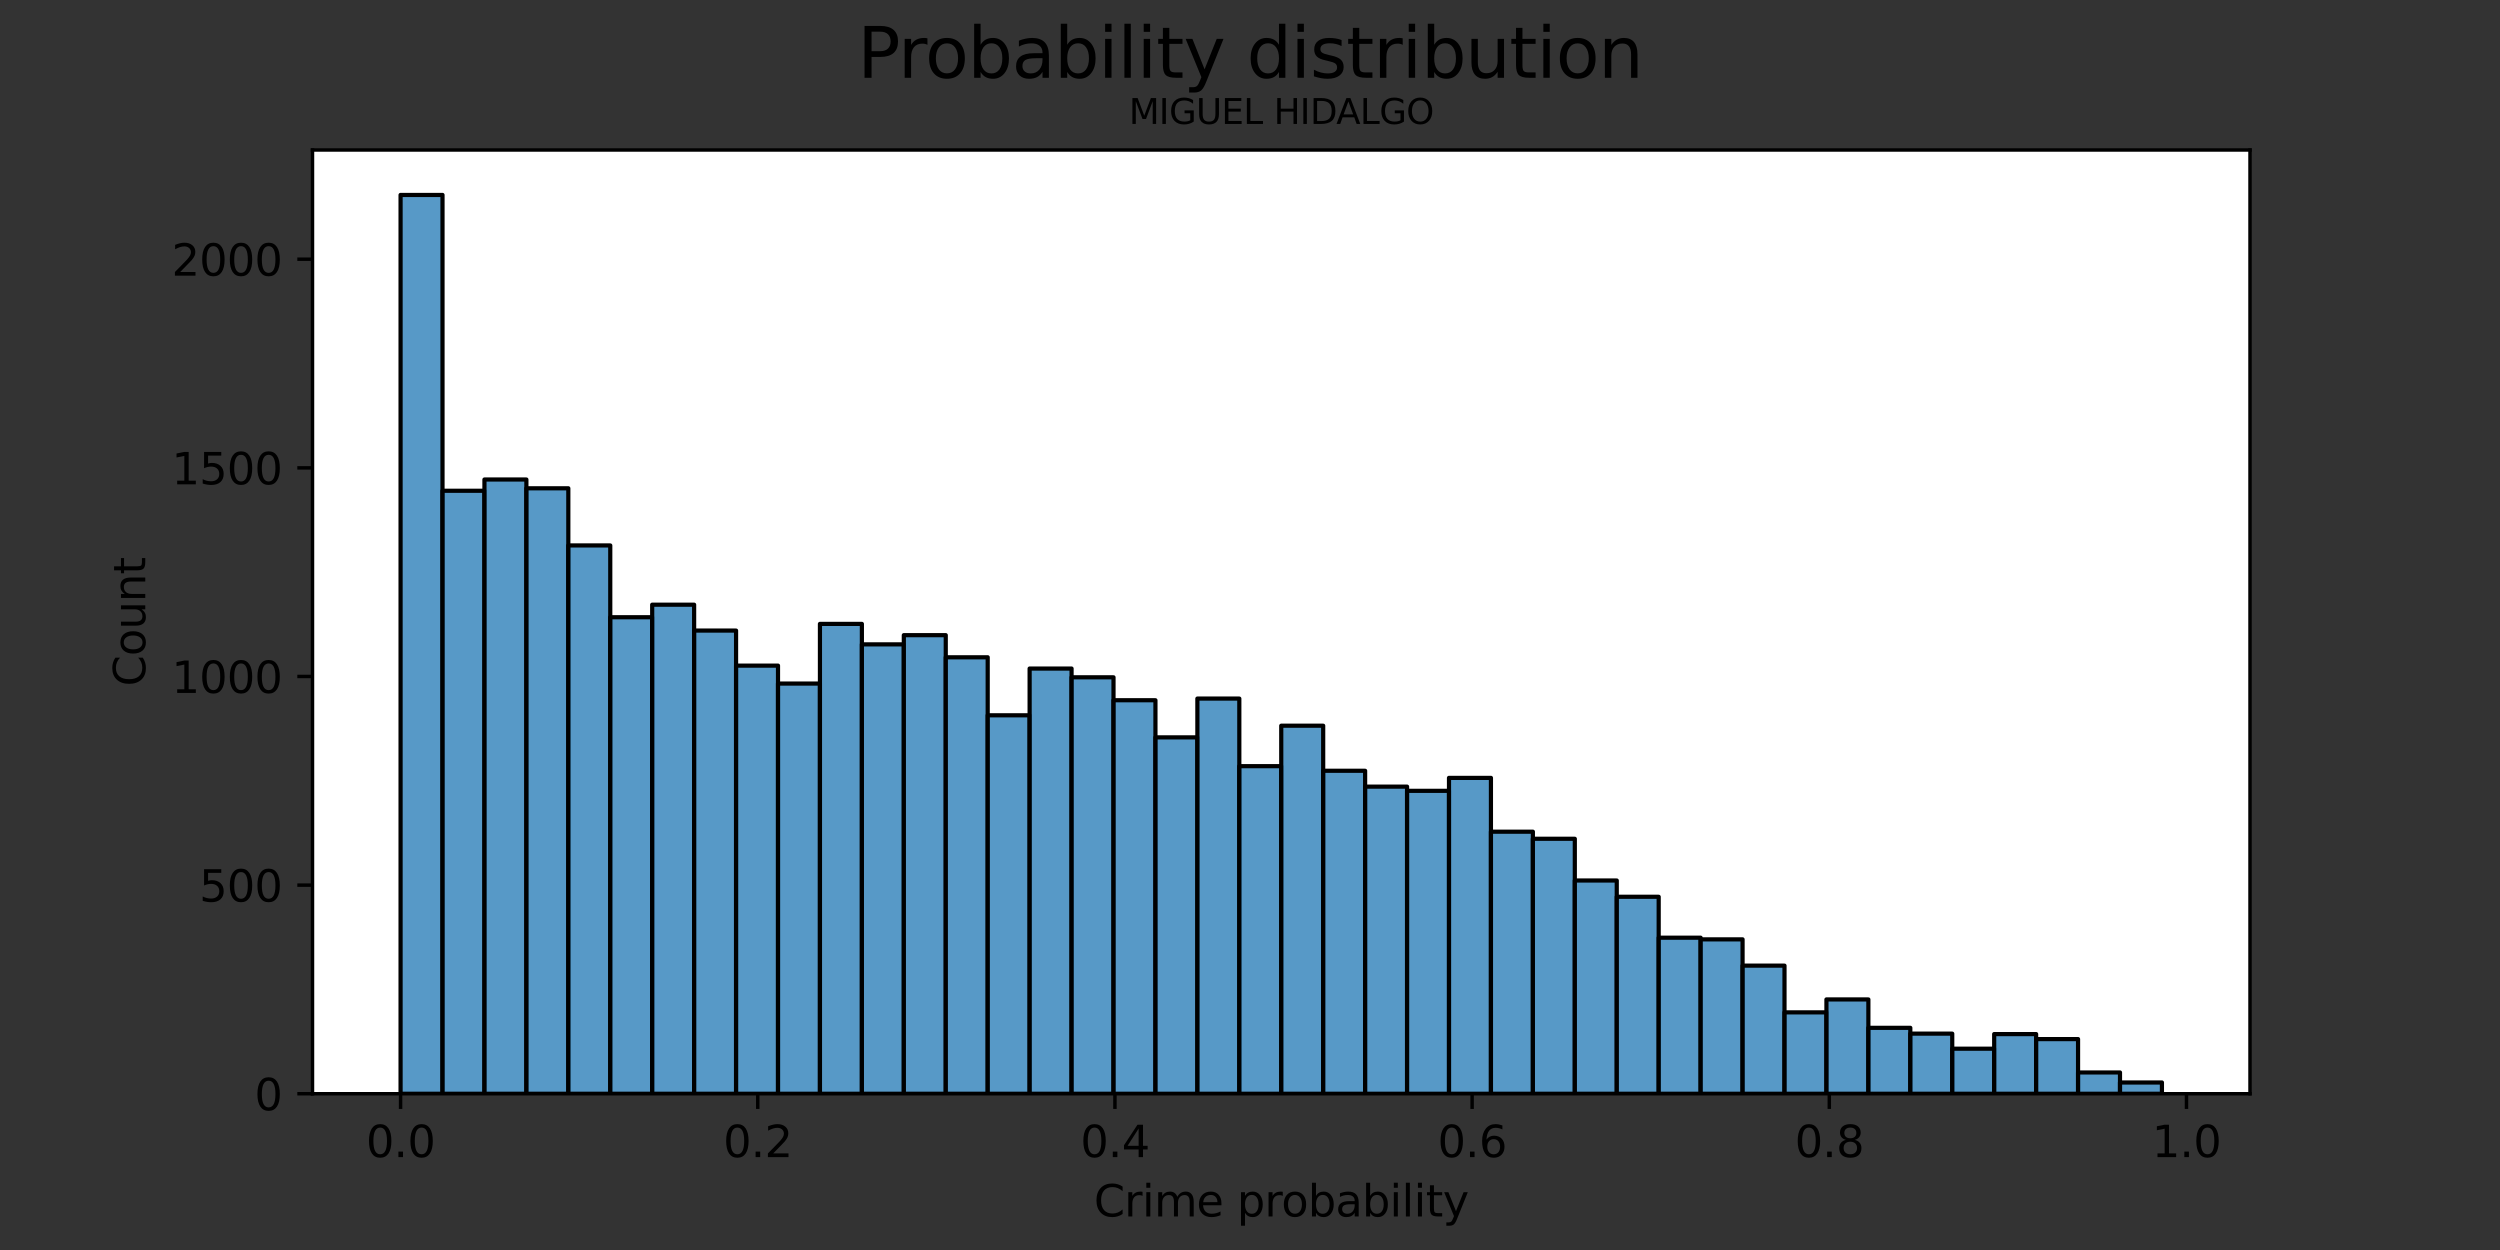 <?xml version="1.0" encoding="utf-8" standalone="no"?>
<!DOCTYPE svg PUBLIC "-//W3C//DTD SVG 1.1//EN"
  "http://www.w3.org/Graphics/SVG/1.1/DTD/svg11.dtd">
<svg height="288pt" version="1.1" viewBox="0 0 576 288" width="576pt" xmlns="http://www.w3.org/2000/svg" xmlns:xlink="http://www.w3.org/1999/xlink">
 <rect x="0" y="0" width="576" height="288" fill="#333333" stroke="none"/>
 <defs>
  <style type="text/css">*{stroke-linecap:butt;stroke-linejoin:round;}</style>
 </defs>
 <g id="figure_1">
  <g id="patch_1">
   <path d="M 0 288 
L 576 288 
L 576 0 
L 0 0 
z
" style="fill:none;"/>
  </g>
  <g id="axes_1">
   <g id="patch_2">
    <path d="M 72 252 
L 518.4 252 
L 518.4 34.56 
L 72 34.56 
z
" style="fill:#ffffff;"/>
   </g>
   <g id="patch_3">
    <path clip-path="url(#pa2d7a075f9)" d="M 92.291 252 
L 101.953 252 
L 101.953 44.914 
L 92.291 44.914 
z
" style="fill:#1f77b4;fill-opacity:0.75;stroke:#000000;stroke-linejoin:miter;stroke-width:0.966;"/>
   </g>
   <g id="patch_4">
    <path clip-path="url(#pa2d7a075f9)" d="M 101.953 252 
L 111.616 252 
L 111.616 113.078 
L 101.953 113.078 
z
" style="fill:#1f77b4;fill-opacity:0.75;stroke:#000000;stroke-linejoin:miter;stroke-width:0.966;"/>
   </g>
   <g id="patch_5">
    <path clip-path="url(#pa2d7a075f9)" d="M 111.616 252 
L 121.278 252 
L 121.278 110.482 
L 111.616 110.482 
z
" style="fill:#1f77b4;fill-opacity:0.75;stroke:#000000;stroke-linejoin:miter;stroke-width:0.966;"/>
   </g>
   <g id="patch_6">
    <path clip-path="url(#pa2d7a075f9)" d="M 121.278 252 
L 130.94 252 
L 130.94 112.501 
L 121.278 112.501 
z
" style="fill:#1f77b4;fill-opacity:0.75;stroke:#000000;stroke-linejoin:miter;stroke-width:0.966;"/>
   </g>
   <g id="patch_7">
    <path clip-path="url(#pa2d7a075f9)" d="M 130.94 252 
L 140.603 252 
L 140.603 125.672 
L 130.94 125.672 
z
" style="fill:#1f77b4;fill-opacity:0.75;stroke:#000000;stroke-linejoin:miter;stroke-width:0.966;"/>
   </g>
   <g id="patch_8">
    <path clip-path="url(#pa2d7a075f9)" d="M 140.603 252 
L 150.265 252 
L 150.265 142.208 
L 140.603 142.208 
z
" style="fill:#1f77b4;fill-opacity:0.75;stroke:#000000;stroke-linejoin:miter;stroke-width:0.966;"/>
   </g>
   <g id="patch_9">
    <path clip-path="url(#pa2d7a075f9)" d="M 150.265 252 
L 159.927 252 
L 159.927 139.324 
L 150.265 139.324 
z
" style="fill:#1f77b4;fill-opacity:0.75;stroke:#000000;stroke-linejoin:miter;stroke-width:0.966;"/>
   </g>
   <g id="patch_10">
    <path clip-path="url(#pa2d7a075f9)" d="M 159.927 252 
L 169.59 252 
L 169.59 145.285 
L 159.927 145.285 
z
" style="fill:#1f77b4;fill-opacity:0.75;stroke:#000000;stroke-linejoin:miter;stroke-width:0.966;"/>
   </g>
   <g id="patch_11">
    <path clip-path="url(#pa2d7a075f9)" d="M 169.59 252 
L 179.252 252 
L 179.252 153.36 
L 169.59 153.36 
z
" style="fill:#1f77b4;fill-opacity:0.75;stroke:#000000;stroke-linejoin:miter;stroke-width:0.966;"/>
   </g>
   <g id="patch_12">
    <path clip-path="url(#pa2d7a075f9)" d="M 179.252 252 
L 188.914 252 
L 188.914 157.494 
L 179.252 157.494 
z
" style="fill:#1f77b4;fill-opacity:0.75;stroke:#000000;stroke-linejoin:miter;stroke-width:0.966;"/>
   </g>
   <g id="patch_13">
    <path clip-path="url(#pa2d7a075f9)" d="M 188.914 252 
L 198.577 252 
L 198.577 143.746 
L 188.914 143.746 
z
" style="fill:#1f77b4;fill-opacity:0.75;stroke:#000000;stroke-linejoin:miter;stroke-width:0.966;"/>
   </g>
   <g id="patch_14">
    <path clip-path="url(#pa2d7a075f9)" d="M 198.577 252 
L 208.239 252 
L 208.239 148.457 
L 198.577 148.457 
z
" style="fill:#1f77b4;fill-opacity:0.75;stroke:#000000;stroke-linejoin:miter;stroke-width:0.966;"/>
   </g>
   <g id="patch_15">
    <path clip-path="url(#pa2d7a075f9)" d="M 208.239 252 
L 217.901 252 
L 217.901 146.342 
L 208.239 146.342 
z
" style="fill:#1f77b4;fill-opacity:0.75;stroke:#000000;stroke-linejoin:miter;stroke-width:0.966;"/>
   </g>
   <g id="patch_16">
    <path clip-path="url(#pa2d7a075f9)" d="M 217.901 252 
L 227.564 252 
L 227.564 151.437 
L 217.901 151.437 
z
" style="fill:#1f77b4;fill-opacity:0.75;stroke:#000000;stroke-linejoin:miter;stroke-width:0.966;"/>
   </g>
   <g id="patch_17">
    <path clip-path="url(#pa2d7a075f9)" d="M 227.564 252 
L 237.226 252 
L 237.226 164.801 
L 227.564 164.801 
z
" style="fill:#1f77b4;fill-opacity:0.75;stroke:#000000;stroke-linejoin:miter;stroke-width:0.966;"/>
   </g>
   <g id="patch_18">
    <path clip-path="url(#pa2d7a075f9)" d="M 237.226 252 
L 246.888 252 
L 246.888 154.033 
L 237.226 154.033 
z
" style="fill:#1f77b4;fill-opacity:0.75;stroke:#000000;stroke-linejoin:miter;stroke-width:0.966;"/>
   </g>
   <g id="patch_19">
    <path clip-path="url(#pa2d7a075f9)" d="M 246.888 252 
L 256.551 252 
L 256.551 156.052 
L 246.888 156.052 
z
" style="fill:#1f77b4;fill-opacity:0.75;stroke:#000000;stroke-linejoin:miter;stroke-width:0.966;"/>
   </g>
   <g id="patch_20">
    <path clip-path="url(#pa2d7a075f9)" d="M 256.551 252 
L 266.213 252 
L 266.213 161.34 
L 256.551 161.34 
z
" style="fill:#1f77b4;fill-opacity:0.75;stroke:#000000;stroke-linejoin:miter;stroke-width:0.966;"/>
   </g>
   <g id="patch_21">
    <path clip-path="url(#pa2d7a075f9)" d="M 266.213 252 
L 275.875 252 
L 275.875 169.896 
L 266.213 169.896 
z
" style="fill:#1f77b4;fill-opacity:0.75;stroke:#000000;stroke-linejoin:miter;stroke-width:0.966;"/>
   </g>
   <g id="patch_22">
    <path clip-path="url(#pa2d7a075f9)" d="M 275.875 252 
L 285.538 252 
L 285.538 160.955 
L 275.875 160.955 
z
" style="fill:#1f77b4;fill-opacity:0.75;stroke:#000000;stroke-linejoin:miter;stroke-width:0.966;"/>
   </g>
   <g id="patch_23">
    <path clip-path="url(#pa2d7a075f9)" d="M 285.538 252 
L 295.2 252 
L 295.2 176.53 
L 285.538 176.53 
z
" style="fill:#1f77b4;fill-opacity:0.75;stroke:#000000;stroke-linejoin:miter;stroke-width:0.966;"/>
   </g>
   <g id="patch_24">
    <path clip-path="url(#pa2d7a075f9)" d="M 295.2 252 
L 304.862 252 
L 304.862 167.204 
L 295.2 167.204 
z
" style="fill:#1f77b4;fill-opacity:0.75;stroke:#000000;stroke-linejoin:miter;stroke-width:0.966;"/>
   </g>
   <g id="patch_25">
    <path clip-path="url(#pa2d7a075f9)" d="M 304.862 252 
L 314.525 252 
L 314.525 177.588 
L 304.862 177.588 
z
" style="fill:#1f77b4;fill-opacity:0.75;stroke:#000000;stroke-linejoin:miter;stroke-width:0.966;"/>
   </g>
   <g id="patch_26">
    <path clip-path="url(#pa2d7a075f9)" d="M 314.525 252 
L 324.187 252 
L 324.187 181.241 
L 314.525 181.241 
z
" style="fill:#1f77b4;fill-opacity:0.75;stroke:#000000;stroke-linejoin:miter;stroke-width:0.966;"/>
   </g>
   <g id="patch_27">
    <path clip-path="url(#pa2d7a075f9)" d="M 324.187 252 
L 333.849 252 
L 333.849 182.202 
L 324.187 182.202 
z
" style="fill:#1f77b4;fill-opacity:0.75;stroke:#000000;stroke-linejoin:miter;stroke-width:0.966;"/>
   </g>
   <g id="patch_28">
    <path clip-path="url(#pa2d7a075f9)" d="M 333.849 252 
L 343.512 252 
L 343.512 179.222 
L 333.849 179.222 
z
" style="fill:#1f77b4;fill-opacity:0.75;stroke:#000000;stroke-linejoin:miter;stroke-width:0.966;"/>
   </g>
   <g id="patch_29">
    <path clip-path="url(#pa2d7a075f9)" d="M 343.512 252 
L 353.174 252 
L 353.174 191.624 
L 343.512 191.624 
z
" style="fill:#1f77b4;fill-opacity:0.75;stroke:#000000;stroke-linejoin:miter;stroke-width:0.966;"/>
   </g>
   <g id="patch_30">
    <path clip-path="url(#pa2d7a075f9)" d="M 353.174 252 
L 362.836 252 
L 362.836 193.258 
L 353.174 193.258 
z
" style="fill:#1f77b4;fill-opacity:0.75;stroke:#000000;stroke-linejoin:miter;stroke-width:0.966;"/>
   </g>
   <g id="patch_31">
    <path clip-path="url(#pa2d7a075f9)" d="M 362.836 252 
L 372.499 252 
L 372.499 202.872 
L 362.836 202.872 
z
" style="fill:#1f77b4;fill-opacity:0.75;stroke:#000000;stroke-linejoin:miter;stroke-width:0.966;"/>
   </g>
   <g id="patch_32">
    <path clip-path="url(#pa2d7a075f9)" d="M 372.499 252 
L 382.161 252 
L 382.161 206.622 
L 372.499 206.622 
z
" style="fill:#1f77b4;fill-opacity:0.75;stroke:#000000;stroke-linejoin:miter;stroke-width:0.966;"/>
   </g>
   <g id="patch_33">
    <path clip-path="url(#pa2d7a075f9)" d="M 382.161 252 
L 391.823 252 
L 391.823 216.044 
L 382.161 216.044 
z
" style="fill:#1f77b4;fill-opacity:0.75;stroke:#000000;stroke-linejoin:miter;stroke-width:0.966;"/>
   </g>
   <g id="patch_34">
    <path clip-path="url(#pa2d7a075f9)" d="M 391.823 252 
L 401.486 252 
L 401.486 216.428 
L 391.823 216.428 
z
" style="fill:#1f77b4;fill-opacity:0.75;stroke:#000000;stroke-linejoin:miter;stroke-width:0.966;"/>
   </g>
   <g id="patch_35">
    <path clip-path="url(#pa2d7a075f9)" d="M 401.486 252 
L 411.148 252 
L 411.148 222.485 
L 401.486 222.485 
z
" style="fill:#1f77b4;fill-opacity:0.75;stroke:#000000;stroke-linejoin:miter;stroke-width:0.966;"/>
   </g>
   <g id="patch_36">
    <path clip-path="url(#pa2d7a075f9)" d="M 411.148 252 
L 420.81 252 
L 420.81 233.253 
L 411.148 233.253 
z
" style="fill:#1f77b4;fill-opacity:0.75;stroke:#000000;stroke-linejoin:miter;stroke-width:0.966;"/>
   </g>
   <g id="patch_37">
    <path clip-path="url(#pa2d7a075f9)" d="M 420.81 252 
L 430.473 252 
L 430.473 230.272 
L 420.81 230.272 
z
" style="fill:#1f77b4;fill-opacity:0.75;stroke:#000000;stroke-linejoin:miter;stroke-width:0.966;"/>
   </g>
   <g id="patch_38">
    <path clip-path="url(#pa2d7a075f9)" d="M 430.473 252 
L 440.135 252 
L 440.135 236.81 
L 430.473 236.81 
z
" style="fill:#1f77b4;fill-opacity:0.75;stroke:#000000;stroke-linejoin:miter;stroke-width:0.966;"/>
   </g>
   <g id="patch_39">
    <path clip-path="url(#pa2d7a075f9)" d="M 440.135 252 
L 449.797 252 
L 449.797 238.156 
L 440.135 238.156 
z
" style="fill:#1f77b4;fill-opacity:0.75;stroke:#000000;stroke-linejoin:miter;stroke-width:0.966;"/>
   </g>
   <g id="patch_40">
    <path clip-path="url(#pa2d7a075f9)" d="M 449.797 252 
L 459.46 252 
L 459.46 241.617 
L 449.797 241.617 
z
" style="fill:#1f77b4;fill-opacity:0.75;stroke:#000000;stroke-linejoin:miter;stroke-width:0.966;"/>
   </g>
   <g id="patch_41">
    <path clip-path="url(#pa2d7a075f9)" d="M 459.46 252 
L 469.122 252 
L 469.122 238.252 
L 459.46 238.252 
z
" style="fill:#1f77b4;fill-opacity:0.75;stroke:#000000;stroke-linejoin:miter;stroke-width:0.966;"/>
   </g>
   <g id="patch_42">
    <path clip-path="url(#pa2d7a075f9)" d="M 469.122 252 
L 478.784 252 
L 478.784 239.406 
L 469.122 239.406 
z
" style="fill:#1f77b4;fill-opacity:0.75;stroke:#000000;stroke-linejoin:miter;stroke-width:0.966;"/>
   </g>
   <g id="patch_43">
    <path clip-path="url(#pa2d7a075f9)" d="M 478.784 252 
L 488.447 252 
L 488.447 247.097 
L 478.784 247.097 
z
" style="fill:#1f77b4;fill-opacity:0.75;stroke:#000000;stroke-linejoin:miter;stroke-width:0.966;"/>
   </g>
   <g id="patch_44">
    <path clip-path="url(#pa2d7a075f9)" d="M 488.447 252 
L 498.109 252 
L 498.109 249.404 
L 488.447 249.404 
z
" style="fill:#1f77b4;fill-opacity:0.75;stroke:#000000;stroke-linejoin:miter;stroke-width:0.966;"/>
   </g>
   <g id="matplotlib.axis_1">
    <g id="xtick_1">
     <g id="line2d_1">
      <defs>
       <path d="M 0 0 
L 0 3.5 
" id="m55ccca2b3d" style="stroke:#000000;stroke-width:0.8;"/>
      </defs>
      <g>
       <use style="stroke:#000000;stroke-width:0.8;" x="92.291" xlink:href="#m55ccca2b3d" y="252"/>
      </g>
     </g>
     <g id="text_1">
      <!-- 0.0 -->
      <g transform="translate(84.339 266.598)scale(0.1 -0.1)">
       <defs>
        <path d="M 2034 4250 
Q 1547 4250 1301 3770 
Q 1056 3291 1056 2328 
Q 1056 1369 1301 889 
Q 1547 409 2034 409 
Q 2525 409 2770 889 
Q 3016 1369 3016 2328 
Q 3016 3291 2770 3770 
Q 2525 4250 2034 4250 
z
M 2034 4750 
Q 2819 4750 3233 4129 
Q 3647 3509 3647 2328 
Q 3647 1150 3233 529 
Q 2819 -91 2034 -91 
Q 1250 -91 836 529 
Q 422 1150 422 2328 
Q 422 3509 836 4129 
Q 1250 4750 2034 4750 
z
" id="DejaVuSans-30" transform="scale(0.016)"/>
        <path d="M 684 794 
L 1344 794 
L 1344 0 
L 684 0 
L 684 794 
z
" id="DejaVuSans-2e" transform="scale(0.016)"/>
       </defs>
       <use xlink:href="#DejaVuSans-30"/>
       <use x="63.623" xlink:href="#DejaVuSans-2e"/>
       <use x="95.41" xlink:href="#DejaVuSans-30"/>
      </g>
     </g>
    </g>
    <g id="xtick_2">
     <g id="line2d_2">
      <g>
       <use style="stroke:#000000;stroke-width:0.8;" x="174.586" xlink:href="#m55ccca2b3d" y="252"/>
      </g>
     </g>
     <g id="text_2">
      <!-- 0.2 -->
      <g transform="translate(166.635 266.598)scale(0.1 -0.1)">
       <defs>
        <path d="M 1228 531 
L 3431 531 
L 3431 0 
L 469 0 
L 469 531 
Q 828 903 1448 1529 
Q 2069 2156 2228 2338 
Q 2531 2678 2651 2914 
Q 2772 3150 2772 3378 
Q 2772 3750 2511 3984 
Q 2250 4219 1831 4219 
Q 1534 4219 1204 4116 
Q 875 4013 500 3803 
L 500 4441 
Q 881 4594 1212 4672 
Q 1544 4750 1819 4750 
Q 2544 4750 2975 4387 
Q 3406 4025 3406 3419 
Q 3406 3131 3298 2873 
Q 3191 2616 2906 2266 
Q 2828 2175 2409 1742 
Q 1991 1309 1228 531 
z
" id="DejaVuSans-32" transform="scale(0.016)"/>
       </defs>
       <use xlink:href="#DejaVuSans-30"/>
       <use x="63.623" xlink:href="#DejaVuSans-2e"/>
       <use x="95.41" xlink:href="#DejaVuSans-32"/>
      </g>
     </g>
    </g>
    <g id="xtick_3">
     <g id="line2d_3">
      <g>
       <use style="stroke:#000000;stroke-width:0.8;" x="256.881" xlink:href="#m55ccca2b3d" y="252"/>
      </g>
     </g>
     <g id="text_3">
      <!-- 0.4 -->
      <g transform="translate(248.93 266.598)scale(0.1 -0.1)">
       <defs>
        <path d="M 2419 4116 
L 825 1625 
L 2419 1625 
L 2419 4116 
z
M 2253 4666 
L 3047 4666 
L 3047 1625 
L 3713 1625 
L 3713 1100 
L 3047 1100 
L 3047 0 
L 2419 0 
L 2419 1100 
L 313 1100 
L 313 1709 
L 2253 4666 
z
" id="DejaVuSans-34" transform="scale(0.016)"/>
       </defs>
       <use xlink:href="#DejaVuSans-30"/>
       <use x="63.623" xlink:href="#DejaVuSans-2e"/>
       <use x="95.41" xlink:href="#DejaVuSans-34"/>
      </g>
     </g>
    </g>
    <g id="xtick_4">
     <g id="line2d_4">
      <g>
       <use style="stroke:#000000;stroke-width:0.8;" x="339.176" xlink:href="#m55ccca2b3d" y="252"/>
      </g>
     </g>
     <g id="text_4">
      <!-- 0.6 -->
      <g transform="translate(331.225 266.598)scale(0.1 -0.1)">
       <defs>
        <path d="M 2113 2584 
Q 1688 2584 1439 2293 
Q 1191 2003 1191 1497 
Q 1191 994 1439 701 
Q 1688 409 2113 409 
Q 2538 409 2786 701 
Q 3034 994 3034 1497 
Q 3034 2003 2786 2293 
Q 2538 2584 2113 2584 
z
M 3366 4563 
L 3366 3988 
Q 3128 4100 2886 4159 
Q 2644 4219 2406 4219 
Q 1781 4219 1451 3797 
Q 1122 3375 1075 2522 
Q 1259 2794 1537 2939 
Q 1816 3084 2150 3084 
Q 2853 3084 3261 2657 
Q 3669 2231 3669 1497 
Q 3669 778 3244 343 
Q 2819 -91 2113 -91 
Q 1303 -91 875 529 
Q 447 1150 447 2328 
Q 447 3434 972 4092 
Q 1497 4750 2381 4750 
Q 2619 4750 2861 4703 
Q 3103 4656 3366 4563 
z
" id="DejaVuSans-36" transform="scale(0.016)"/>
       </defs>
       <use xlink:href="#DejaVuSans-30"/>
       <use x="63.623" xlink:href="#DejaVuSans-2e"/>
       <use x="95.41" xlink:href="#DejaVuSans-36"/>
      </g>
     </g>
    </g>
    <g id="xtick_5">
     <g id="line2d_5">
      <g>
       <use style="stroke:#000000;stroke-width:0.8;" x="421.472" xlink:href="#m55ccca2b3d" y="252"/>
      </g>
     </g>
     <g id="text_5">
      <!-- 0.8 -->
      <g transform="translate(413.52 266.598)scale(0.1 -0.1)">
       <defs>
        <path d="M 2034 2216 
Q 1584 2216 1326 1975 
Q 1069 1734 1069 1313 
Q 1069 891 1326 650 
Q 1584 409 2034 409 
Q 2484 409 2743 651 
Q 3003 894 3003 1313 
Q 3003 1734 2745 1975 
Q 2488 2216 2034 2216 
z
M 1403 2484 
Q 997 2584 770 2862 
Q 544 3141 544 3541 
Q 544 4100 942 4425 
Q 1341 4750 2034 4750 
Q 2731 4750 3128 4425 
Q 3525 4100 3525 3541 
Q 3525 3141 3298 2862 
Q 3072 2584 2669 2484 
Q 3125 2378 3379 2068 
Q 3634 1759 3634 1313 
Q 3634 634 3220 271 
Q 2806 -91 2034 -91 
Q 1263 -91 848 271 
Q 434 634 434 1313 
Q 434 1759 690 2068 
Q 947 2378 1403 2484 
z
M 1172 3481 
Q 1172 3119 1398 2916 
Q 1625 2713 2034 2713 
Q 2441 2713 2670 2916 
Q 2900 3119 2900 3481 
Q 2900 3844 2670 4047 
Q 2441 4250 2034 4250 
Q 1625 4250 1398 4047 
Q 1172 3844 1172 3481 
z
" id="DejaVuSans-38" transform="scale(0.016)"/>
       </defs>
       <use xlink:href="#DejaVuSans-30"/>
       <use x="63.623" xlink:href="#DejaVuSans-2e"/>
       <use x="95.41" xlink:href="#DejaVuSans-38"/>
      </g>
     </g>
    </g>
    <g id="xtick_6">
     <g id="line2d_6">
      <g>
       <use style="stroke:#000000;stroke-width:0.8;" x="503.767" xlink:href="#m55ccca2b3d" y="252"/>
      </g>
     </g>
     <g id="text_6">
      <!-- 1.0 -->
      <g transform="translate(495.815 266.598)scale(0.1 -0.1)">
       <defs>
        <path d="M 794 531 
L 1825 531 
L 1825 4091 
L 703 3866 
L 703 4441 
L 1819 4666 
L 2450 4666 
L 2450 531 
L 3481 531 
L 3481 0 
L 794 0 
L 794 531 
z
" id="DejaVuSans-31" transform="scale(0.016)"/>
       </defs>
       <use xlink:href="#DejaVuSans-31"/>
       <use x="63.623" xlink:href="#DejaVuSans-2e"/>
       <use x="95.41" xlink:href="#DejaVuSans-30"/>
      </g>
     </g>
    </g>
    <g id="text_7">
     <!-- Crime probability -->
     <g transform="translate(252.052 280.277)scale(0.1 -0.1)">
      <defs>
       <path d="M 4122 4306 
L 4122 3641 
Q 3803 3938 3442 4084 
Q 3081 4231 2675 4231 
Q 1875 4231 1450 3742 
Q 1025 3253 1025 2328 
Q 1025 1406 1450 917 
Q 1875 428 2675 428 
Q 3081 428 3442 575 
Q 3803 722 4122 1019 
L 4122 359 
Q 3791 134 3420 21 
Q 3050 -91 2638 -91 
Q 1578 -91 968 557 
Q 359 1206 359 2328 
Q 359 3453 968 4101 
Q 1578 4750 2638 4750 
Q 3056 4750 3426 4639 
Q 3797 4528 4122 4306 
z
" id="DejaVuSans-43" transform="scale(0.016)"/>
       <path d="M 2631 2963 
Q 2534 3019 2420 3045 
Q 2306 3072 2169 3072 
Q 1681 3072 1420 2755 
Q 1159 2438 1159 1844 
L 1159 0 
L 581 0 
L 581 3500 
L 1159 3500 
L 1159 2956 
Q 1341 3275 1631 3429 
Q 1922 3584 2338 3584 
Q 2397 3584 2469 3576 
Q 2541 3569 2628 3553 
L 2631 2963 
z
" id="DejaVuSans-72" transform="scale(0.016)"/>
       <path d="M 603 3500 
L 1178 3500 
L 1178 0 
L 603 0 
L 603 3500 
z
M 603 4863 
L 1178 4863 
L 1178 4134 
L 603 4134 
L 603 4863 
z
" id="DejaVuSans-69" transform="scale(0.016)"/>
       <path d="M 3328 2828 
Q 3544 3216 3844 3400 
Q 4144 3584 4550 3584 
Q 5097 3584 5394 3201 
Q 5691 2819 5691 2113 
L 5691 0 
L 5113 0 
L 5113 2094 
Q 5113 2597 4934 2840 
Q 4756 3084 4391 3084 
Q 3944 3084 3684 2787 
Q 3425 2491 3425 1978 
L 3425 0 
L 2847 0 
L 2847 2094 
Q 2847 2600 2669 2842 
Q 2491 3084 2119 3084 
Q 1678 3084 1418 2786 
Q 1159 2488 1159 1978 
L 1159 0 
L 581 0 
L 581 3500 
L 1159 3500 
L 1159 2956 
Q 1356 3278 1631 3431 
Q 1906 3584 2284 3584 
Q 2666 3584 2933 3390 
Q 3200 3197 3328 2828 
z
" id="DejaVuSans-6d" transform="scale(0.016)"/>
       <path d="M 3597 1894 
L 3597 1613 
L 953 1613 
Q 991 1019 1311 708 
Q 1631 397 2203 397 
Q 2534 397 2845 478 
Q 3156 559 3463 722 
L 3463 178 
Q 3153 47 2828 -22 
Q 2503 -91 2169 -91 
Q 1331 -91 842 396 
Q 353 884 353 1716 
Q 353 2575 817 3079 
Q 1281 3584 2069 3584 
Q 2775 3584 3186 3129 
Q 3597 2675 3597 1894 
z
M 3022 2063 
Q 3016 2534 2758 2815 
Q 2500 3097 2075 3097 
Q 1594 3097 1305 2825 
Q 1016 2553 972 2059 
L 3022 2063 
z
" id="DejaVuSans-65" transform="scale(0.016)"/>
       <path id="DejaVuSans-20" transform="scale(0.016)"/>
       <path d="M 1159 525 
L 1159 -1331 
L 581 -1331 
L 581 3500 
L 1159 3500 
L 1159 2969 
Q 1341 3281 1617 3432 
Q 1894 3584 2278 3584 
Q 2916 3584 3314 3078 
Q 3713 2572 3713 1747 
Q 3713 922 3314 415 
Q 2916 -91 2278 -91 
Q 1894 -91 1617 61 
Q 1341 213 1159 525 
z
M 3116 1747 
Q 3116 2381 2855 2742 
Q 2594 3103 2138 3103 
Q 1681 3103 1420 2742 
Q 1159 2381 1159 1747 
Q 1159 1113 1420 752 
Q 1681 391 2138 391 
Q 2594 391 2855 752 
Q 3116 1113 3116 1747 
z
" id="DejaVuSans-70" transform="scale(0.016)"/>
       <path d="M 1959 3097 
Q 1497 3097 1228 2736 
Q 959 2375 959 1747 
Q 959 1119 1226 758 
Q 1494 397 1959 397 
Q 2419 397 2687 759 
Q 2956 1122 2956 1747 
Q 2956 2369 2687 2733 
Q 2419 3097 1959 3097 
z
M 1959 3584 
Q 2709 3584 3137 3096 
Q 3566 2609 3566 1747 
Q 3566 888 3137 398 
Q 2709 -91 1959 -91 
Q 1206 -91 779 398 
Q 353 888 353 1747 
Q 353 2609 779 3096 
Q 1206 3584 1959 3584 
z
" id="DejaVuSans-6f" transform="scale(0.016)"/>
       <path d="M 3116 1747 
Q 3116 2381 2855 2742 
Q 2594 3103 2138 3103 
Q 1681 3103 1420 2742 
Q 1159 2381 1159 1747 
Q 1159 1113 1420 752 
Q 1681 391 2138 391 
Q 2594 391 2855 752 
Q 3116 1113 3116 1747 
z
M 1159 2969 
Q 1341 3281 1617 3432 
Q 1894 3584 2278 3584 
Q 2916 3584 3314 3078 
Q 3713 2572 3713 1747 
Q 3713 922 3314 415 
Q 2916 -91 2278 -91 
Q 1894 -91 1617 61 
Q 1341 213 1159 525 
L 1159 0 
L 581 0 
L 581 4863 
L 1159 4863 
L 1159 2969 
z
" id="DejaVuSans-62" transform="scale(0.016)"/>
       <path d="M 2194 1759 
Q 1497 1759 1228 1600 
Q 959 1441 959 1056 
Q 959 750 1161 570 
Q 1363 391 1709 391 
Q 2188 391 2477 730 
Q 2766 1069 2766 1631 
L 2766 1759 
L 2194 1759 
z
M 3341 1997 
L 3341 0 
L 2766 0 
L 2766 531 
Q 2569 213 2275 61 
Q 1981 -91 1556 -91 
Q 1019 -91 701 211 
Q 384 513 384 1019 
Q 384 1609 779 1909 
Q 1175 2209 1959 2209 
L 2766 2209 
L 2766 2266 
Q 2766 2663 2505 2880 
Q 2244 3097 1772 3097 
Q 1472 3097 1187 3025 
Q 903 2953 641 2809 
L 641 3341 
Q 956 3463 1253 3523 
Q 1550 3584 1831 3584 
Q 2591 3584 2966 3190 
Q 3341 2797 3341 1997 
z
" id="DejaVuSans-61" transform="scale(0.016)"/>
       <path d="M 603 4863 
L 1178 4863 
L 1178 0 
L 603 0 
L 603 4863 
z
" id="DejaVuSans-6c" transform="scale(0.016)"/>
       <path d="M 1172 4494 
L 1172 3500 
L 2356 3500 
L 2356 3053 
L 1172 3053 
L 1172 1153 
Q 1172 725 1289 603 
Q 1406 481 1766 481 
L 2356 481 
L 2356 0 
L 1766 0 
Q 1100 0 847 248 
Q 594 497 594 1153 
L 594 3053 
L 172 3053 
L 172 3500 
L 594 3500 
L 594 4494 
L 1172 4494 
z
" id="DejaVuSans-74" transform="scale(0.016)"/>
       <path d="M 2059 -325 
Q 1816 -950 1584 -1140 
Q 1353 -1331 966 -1331 
L 506 -1331 
L 506 -850 
L 844 -850 
Q 1081 -850 1212 -737 
Q 1344 -625 1503 -206 
L 1606 56 
L 191 3500 
L 800 3500 
L 1894 763 
L 2988 3500 
L 3597 3500 
L 2059 -325 
z
" id="DejaVuSans-79" transform="scale(0.016)"/>
      </defs>
      <use xlink:href="#DejaVuSans-43"/>
      <use x="69.824" xlink:href="#DejaVuSans-72"/>
      <use x="110.938" xlink:href="#DejaVuSans-69"/>
      <use x="138.721" xlink:href="#DejaVuSans-6d"/>
      <use x="236.133" xlink:href="#DejaVuSans-65"/>
      <use x="297.656" xlink:href="#DejaVuSans-20"/>
      <use x="329.443" xlink:href="#DejaVuSans-70"/>
      <use x="392.92" xlink:href="#DejaVuSans-72"/>
      <use x="431.783" xlink:href="#DejaVuSans-6f"/>
      <use x="492.965" xlink:href="#DejaVuSans-62"/>
      <use x="556.441" xlink:href="#DejaVuSans-61"/>
      <use x="617.721" xlink:href="#DejaVuSans-62"/>
      <use x="681.197" xlink:href="#DejaVuSans-69"/>
      <use x="708.98" xlink:href="#DejaVuSans-6c"/>
      <use x="736.764" xlink:href="#DejaVuSans-69"/>
      <use x="764.547" xlink:href="#DejaVuSans-74"/>
      <use x="803.756" xlink:href="#DejaVuSans-79"/>
     </g>
    </g>
   </g>
   <g id="matplotlib.axis_2">
    <g id="ytick_1">
     <g id="line2d_7">
      <defs>
       <path d="M 0 0 
L -3.5 0 
" id="m041c698a92" style="stroke:#000000;stroke-width:0.8;"/>
      </defs>
      <g>
       <use style="stroke:#000000;stroke-width:0.8;" x="72" xlink:href="#m041c698a92" y="252"/>
      </g>
     </g>
     <g id="text_8">
      <!-- 0 -->
      <g transform="translate(58.638 255.799)scale(0.1 -0.1)">
       <use xlink:href="#DejaVuSans-30"/>
      </g>
     </g>
    </g>
    <g id="ytick_2">
     <g id="line2d_8">
      <g>
       <use style="stroke:#000000;stroke-width:0.8;" x="72" xlink:href="#m041c698a92" y="203.93"/>
      </g>
     </g>
     <g id="text_9">
      <!-- 500 -->
      <g transform="translate(45.913 207.729)scale(0.1 -0.1)">
       <defs>
        <path d="M 691 4666 
L 3169 4666 
L 3169 4134 
L 1269 4134 
L 1269 2991 
Q 1406 3038 1543 3061 
Q 1681 3084 1819 3084 
Q 2600 3084 3056 2656 
Q 3513 2228 3513 1497 
Q 3513 744 3044 326 
Q 2575 -91 1722 -91 
Q 1428 -91 1123 -41 
Q 819 9 494 109 
L 494 744 
Q 775 591 1075 516 
Q 1375 441 1709 441 
Q 2250 441 2565 725 
Q 2881 1009 2881 1497 
Q 2881 1984 2565 2268 
Q 2250 2553 1709 2553 
Q 1456 2553 1204 2497 
Q 953 2441 691 2322 
L 691 4666 
z
" id="DejaVuSans-35" transform="scale(0.016)"/>
       </defs>
       <use xlink:href="#DejaVuSans-35"/>
       <use x="63.623" xlink:href="#DejaVuSans-30"/>
       <use x="127.246" xlink:href="#DejaVuSans-30"/>
      </g>
     </g>
    </g>
    <g id="ytick_3">
     <g id="line2d_9">
      <g>
       <use style="stroke:#000000;stroke-width:0.8;" x="72" xlink:href="#m041c698a92" y="155.86"/>
      </g>
     </g>
     <g id="text_10">
      <!-- 1000 -->
      <g transform="translate(39.55 159.659)scale(0.1 -0.1)">
       <use xlink:href="#DejaVuSans-31"/>
       <use x="63.623" xlink:href="#DejaVuSans-30"/>
       <use x="127.246" xlink:href="#DejaVuSans-30"/>
       <use x="190.869" xlink:href="#DejaVuSans-30"/>
      </g>
     </g>
    </g>
    <g id="ytick_4">
     <g id="line2d_10">
      <g>
       <use style="stroke:#000000;stroke-width:0.8;" x="72" xlink:href="#m041c698a92" y="107.79"/>
      </g>
     </g>
     <g id="text_11">
      <!-- 1500 -->
      <g transform="translate(39.55 111.589)scale(0.1 -0.1)">
       <use xlink:href="#DejaVuSans-31"/>
       <use x="63.623" xlink:href="#DejaVuSans-35"/>
       <use x="127.246" xlink:href="#DejaVuSans-30"/>
       <use x="190.869" xlink:href="#DejaVuSans-30"/>
      </g>
     </g>
    </g>
    <g id="ytick_5">
     <g id="line2d_11">
      <g>
       <use style="stroke:#000000;stroke-width:0.8;" x="72" xlink:href="#m041c698a92" y="59.72"/>
      </g>
     </g>
     <g id="text_12">
      <!-- 2000 -->
      <g transform="translate(39.55 63.519)scale(0.1 -0.1)">
       <use xlink:href="#DejaVuSans-32"/>
       <use x="63.623" xlink:href="#DejaVuSans-30"/>
       <use x="127.246" xlink:href="#DejaVuSans-30"/>
       <use x="190.869" xlink:href="#DejaVuSans-30"/>
      </g>
     </g>
    </g>
    <g id="text_13">
     <!-- Count -->
     <g transform="translate(33.47 158.128)rotate(-90)scale(0.1 -0.1)">
      <defs>
       <path d="M 544 1381 
L 544 3500 
L 1119 3500 
L 1119 1403 
Q 1119 906 1312 657 
Q 1506 409 1894 409 
Q 2359 409 2629 706 
Q 2900 1003 2900 1516 
L 2900 3500 
L 3475 3500 
L 3475 0 
L 2900 0 
L 2900 538 
Q 2691 219 2414 64 
Q 2138 -91 1772 -91 
Q 1169 -91 856 284 
Q 544 659 544 1381 
z
M 1991 3584 
L 1991 3584 
z
" id="DejaVuSans-75" transform="scale(0.016)"/>
       <path d="M 3513 2113 
L 3513 0 
L 2938 0 
L 2938 2094 
Q 2938 2591 2744 2837 
Q 2550 3084 2163 3084 
Q 1697 3084 1428 2787 
Q 1159 2491 1159 1978 
L 1159 0 
L 581 0 
L 581 3500 
L 1159 3500 
L 1159 2956 
Q 1366 3272 1645 3428 
Q 1925 3584 2291 3584 
Q 2894 3584 3203 3211 
Q 3513 2838 3513 2113 
z
" id="DejaVuSans-6e" transform="scale(0.016)"/>
      </defs>
      <use xlink:href="#DejaVuSans-43"/>
      <use x="69.824" xlink:href="#DejaVuSans-6f"/>
      <use x="131.006" xlink:href="#DejaVuSans-75"/>
      <use x="194.385" xlink:href="#DejaVuSans-6e"/>
      <use x="257.764" xlink:href="#DejaVuSans-74"/>
     </g>
    </g>
   </g>
   <g id="patch_45">
    <path d="M 72 252 
L 72 34.56 
" style="fill:none;stroke:#000000;stroke-linecap:square;stroke-linejoin:miter;stroke-width:0.8;"/>
   </g>
   <g id="patch_46">
    <path d="M 518.4 252 
L 518.4 34.56 
" style="fill:none;stroke:#000000;stroke-linecap:square;stroke-linejoin:miter;stroke-width:0.8;"/>
   </g>
   <g id="patch_47">
    <path d="M 72 252 
L 518.4 252 
" style="fill:none;stroke:#000000;stroke-linecap:square;stroke-linejoin:miter;stroke-width:0.8;"/>
   </g>
   <g id="patch_48">
    <path d="M 72 34.56 
L 518.4 34.56 
" style="fill:none;stroke:#000000;stroke-linecap:square;stroke-linejoin:miter;stroke-width:0.8;"/>
   </g>
   <g id="text_14">
    <!-- MIGUEL HIDALGO -->
    <g transform="translate(260.103 28.56)scale(0.08 -0.08)">
     <defs>
      <path d="M 628 4666 
L 1569 4666 
L 2759 1491 
L 3956 4666 
L 4897 4666 
L 4897 0 
L 4281 0 
L 4281 4097 
L 3078 897 
L 2444 897 
L 1241 4097 
L 1241 0 
L 628 0 
L 628 4666 
z
" id="DejaVuSans-4d" transform="scale(0.016)"/>
      <path d="M 628 4666 
L 1259 4666 
L 1259 0 
L 628 0 
L 628 4666 
z
" id="DejaVuSans-49" transform="scale(0.016)"/>
      <path d="M 3809 666 
L 3809 1919 
L 2778 1919 
L 2778 2438 
L 4434 2438 
L 4434 434 
Q 4069 175 3628 42 
Q 3188 -91 2688 -91 
Q 1594 -91 976 548 
Q 359 1188 359 2328 
Q 359 3472 976 4111 
Q 1594 4750 2688 4750 
Q 3144 4750 3555 4637 
Q 3966 4525 4313 4306 
L 4313 3634 
Q 3963 3931 3569 4081 
Q 3175 4231 2741 4231 
Q 1884 4231 1454 3753 
Q 1025 3275 1025 2328 
Q 1025 1384 1454 906 
Q 1884 428 2741 428 
Q 3075 428 3337 486 
Q 3600 544 3809 666 
z
" id="DejaVuSans-47" transform="scale(0.016)"/>
      <path d="M 556 4666 
L 1191 4666 
L 1191 1831 
Q 1191 1081 1462 751 
Q 1734 422 2344 422 
Q 2950 422 3222 751 
Q 3494 1081 3494 1831 
L 3494 4666 
L 4128 4666 
L 4128 1753 
Q 4128 841 3676 375 
Q 3225 -91 2344 -91 
Q 1459 -91 1007 375 
Q 556 841 556 1753 
L 556 4666 
z
" id="DejaVuSans-55" transform="scale(0.016)"/>
      <path d="M 628 4666 
L 3578 4666 
L 3578 4134 
L 1259 4134 
L 1259 2753 
L 3481 2753 
L 3481 2222 
L 1259 2222 
L 1259 531 
L 3634 531 
L 3634 0 
L 628 0 
L 628 4666 
z
" id="DejaVuSans-45" transform="scale(0.016)"/>
      <path d="M 628 4666 
L 1259 4666 
L 1259 531 
L 3531 531 
L 3531 0 
L 628 0 
L 628 4666 
z
" id="DejaVuSans-4c" transform="scale(0.016)"/>
      <path d="M 628 4666 
L 1259 4666 
L 1259 2753 
L 3553 2753 
L 3553 4666 
L 4184 4666 
L 4184 0 
L 3553 0 
L 3553 2222 
L 1259 2222 
L 1259 0 
L 628 0 
L 628 4666 
z
" id="DejaVuSans-48" transform="scale(0.016)"/>
      <path d="M 1259 4147 
L 1259 519 
L 2022 519 
Q 2988 519 3436 956 
Q 3884 1394 3884 2338 
Q 3884 3275 3436 3711 
Q 2988 4147 2022 4147 
L 1259 4147 
z
M 628 4666 
L 1925 4666 
Q 3281 4666 3915 4102 
Q 4550 3538 4550 2338 
Q 4550 1131 3912 565 
Q 3275 0 1925 0 
L 628 0 
L 628 4666 
z
" id="DejaVuSans-44" transform="scale(0.016)"/>
      <path d="M 2188 4044 
L 1331 1722 
L 3047 1722 
L 2188 4044 
z
M 1831 4666 
L 2547 4666 
L 4325 0 
L 3669 0 
L 3244 1197 
L 1141 1197 
L 716 0 
L 50 0 
L 1831 4666 
z
" id="DejaVuSans-41" transform="scale(0.016)"/>
      <path d="M 2522 4238 
Q 1834 4238 1429 3725 
Q 1025 3213 1025 2328 
Q 1025 1447 1429 934 
Q 1834 422 2522 422 
Q 3209 422 3611 934 
Q 4013 1447 4013 2328 
Q 4013 3213 3611 3725 
Q 3209 4238 2522 4238 
z
M 2522 4750 
Q 3503 4750 4090 4092 
Q 4678 3434 4678 2328 
Q 4678 1225 4090 567 
Q 3503 -91 2522 -91 
Q 1538 -91 948 565 
Q 359 1222 359 2328 
Q 359 3434 948 4092 
Q 1538 4750 2522 4750 
z
" id="DejaVuSans-4f" transform="scale(0.016)"/>
     </defs>
     <use xlink:href="#DejaVuSans-4d"/>
     <use x="86.279" xlink:href="#DejaVuSans-49"/>
     <use x="115.771" xlink:href="#DejaVuSans-47"/>
     <use x="193.262" xlink:href="#DejaVuSans-55"/>
     <use x="266.455" xlink:href="#DejaVuSans-45"/>
     <use x="329.639" xlink:href="#DejaVuSans-4c"/>
     <use x="385.352" xlink:href="#DejaVuSans-20"/>
     <use x="417.139" xlink:href="#DejaVuSans-48"/>
     <use x="492.334" xlink:href="#DejaVuSans-49"/>
     <use x="521.826" xlink:href="#DejaVuSans-44"/>
     <use x="597.078" xlink:href="#DejaVuSans-41"/>
     <use x="665.486" xlink:href="#DejaVuSans-4c"/>
     <use x="721.199" xlink:href="#DejaVuSans-47"/>
     <use x="798.689" xlink:href="#DejaVuSans-4f"/>
    </g>
   </g>
  </g>
  <g id="text_15">
   <!-- Probability distribution -->
   <g transform="translate(197.583 17.918)scale(0.16 -0.16)">
    <defs>
     <path d="M 1259 4147 
L 1259 2394 
L 2053 2394 
Q 2494 2394 2734 2622 
Q 2975 2850 2975 3272 
Q 2975 3691 2734 3919 
Q 2494 4147 2053 4147 
L 1259 4147 
z
M 628 4666 
L 2053 4666 
Q 2838 4666 3239 4311 
Q 3641 3956 3641 3272 
Q 3641 2581 3239 2228 
Q 2838 1875 2053 1875 
L 1259 1875 
L 1259 0 
L 628 0 
L 628 4666 
z
" id="DejaVuSans-50" transform="scale(0.016)"/>
     <path d="M 2906 2969 
L 2906 4863 
L 3481 4863 
L 3481 0 
L 2906 0 
L 2906 525 
Q 2725 213 2448 61 
Q 2172 -91 1784 -91 
Q 1150 -91 751 415 
Q 353 922 353 1747 
Q 353 2572 751 3078 
Q 1150 3584 1784 3584 
Q 2172 3584 2448 3432 
Q 2725 3281 2906 2969 
z
M 947 1747 
Q 947 1113 1208 752 
Q 1469 391 1925 391 
Q 2381 391 2643 752 
Q 2906 1113 2906 1747 
Q 2906 2381 2643 2742 
Q 2381 3103 1925 3103 
Q 1469 3103 1208 2742 
Q 947 2381 947 1747 
z
" id="DejaVuSans-64" transform="scale(0.016)"/>
     <path d="M 2834 3397 
L 2834 2853 
Q 2591 2978 2328 3040 
Q 2066 3103 1784 3103 
Q 1356 3103 1142 2972 
Q 928 2841 928 2578 
Q 928 2378 1081 2264 
Q 1234 2150 1697 2047 
L 1894 2003 
Q 2506 1872 2764 1633 
Q 3022 1394 3022 966 
Q 3022 478 2636 193 
Q 2250 -91 1575 -91 
Q 1294 -91 989 -36 
Q 684 19 347 128 
L 347 722 
Q 666 556 975 473 
Q 1284 391 1588 391 
Q 1994 391 2212 530 
Q 2431 669 2431 922 
Q 2431 1156 2273 1281 
Q 2116 1406 1581 1522 
L 1381 1569 
Q 847 1681 609 1914 
Q 372 2147 372 2553 
Q 372 3047 722 3315 
Q 1072 3584 1716 3584 
Q 2034 3584 2315 3537 
Q 2597 3491 2834 3397 
z
" id="DejaVuSans-73" transform="scale(0.016)"/>
    </defs>
    <use xlink:href="#DejaVuSans-50"/>
    <use x="58.553" xlink:href="#DejaVuSans-72"/>
    <use x="97.416" xlink:href="#DejaVuSans-6f"/>
    <use x="158.598" xlink:href="#DejaVuSans-62"/>
    <use x="222.074" xlink:href="#DejaVuSans-61"/>
    <use x="283.354" xlink:href="#DejaVuSans-62"/>
    <use x="346.83" xlink:href="#DejaVuSans-69"/>
    <use x="374.613" xlink:href="#DejaVuSans-6c"/>
    <use x="402.396" xlink:href="#DejaVuSans-69"/>
    <use x="430.18" xlink:href="#DejaVuSans-74"/>
    <use x="469.389" xlink:href="#DejaVuSans-79"/>
    <use x="528.568" xlink:href="#DejaVuSans-20"/>
    <use x="560.355" xlink:href="#DejaVuSans-64"/>
    <use x="623.832" xlink:href="#DejaVuSans-69"/>
    <use x="651.615" xlink:href="#DejaVuSans-73"/>
    <use x="703.715" xlink:href="#DejaVuSans-74"/>
    <use x="742.924" xlink:href="#DejaVuSans-72"/>
    <use x="784.037" xlink:href="#DejaVuSans-69"/>
    <use x="811.82" xlink:href="#DejaVuSans-62"/>
    <use x="875.297" xlink:href="#DejaVuSans-75"/>
    <use x="938.676" xlink:href="#DejaVuSans-74"/>
    <use x="977.885" xlink:href="#DejaVuSans-69"/>
    <use x="1005.668" xlink:href="#DejaVuSans-6f"/>
    <use x="1066.85" xlink:href="#DejaVuSans-6e"/>
   </g>
  </g>
 </g>
 <defs>
  <clipPath id="pa2d7a075f9">
   <rect height="217.44" width="446.4" x="72" y="34.56"/>
  </clipPath>
 </defs>
</svg>
